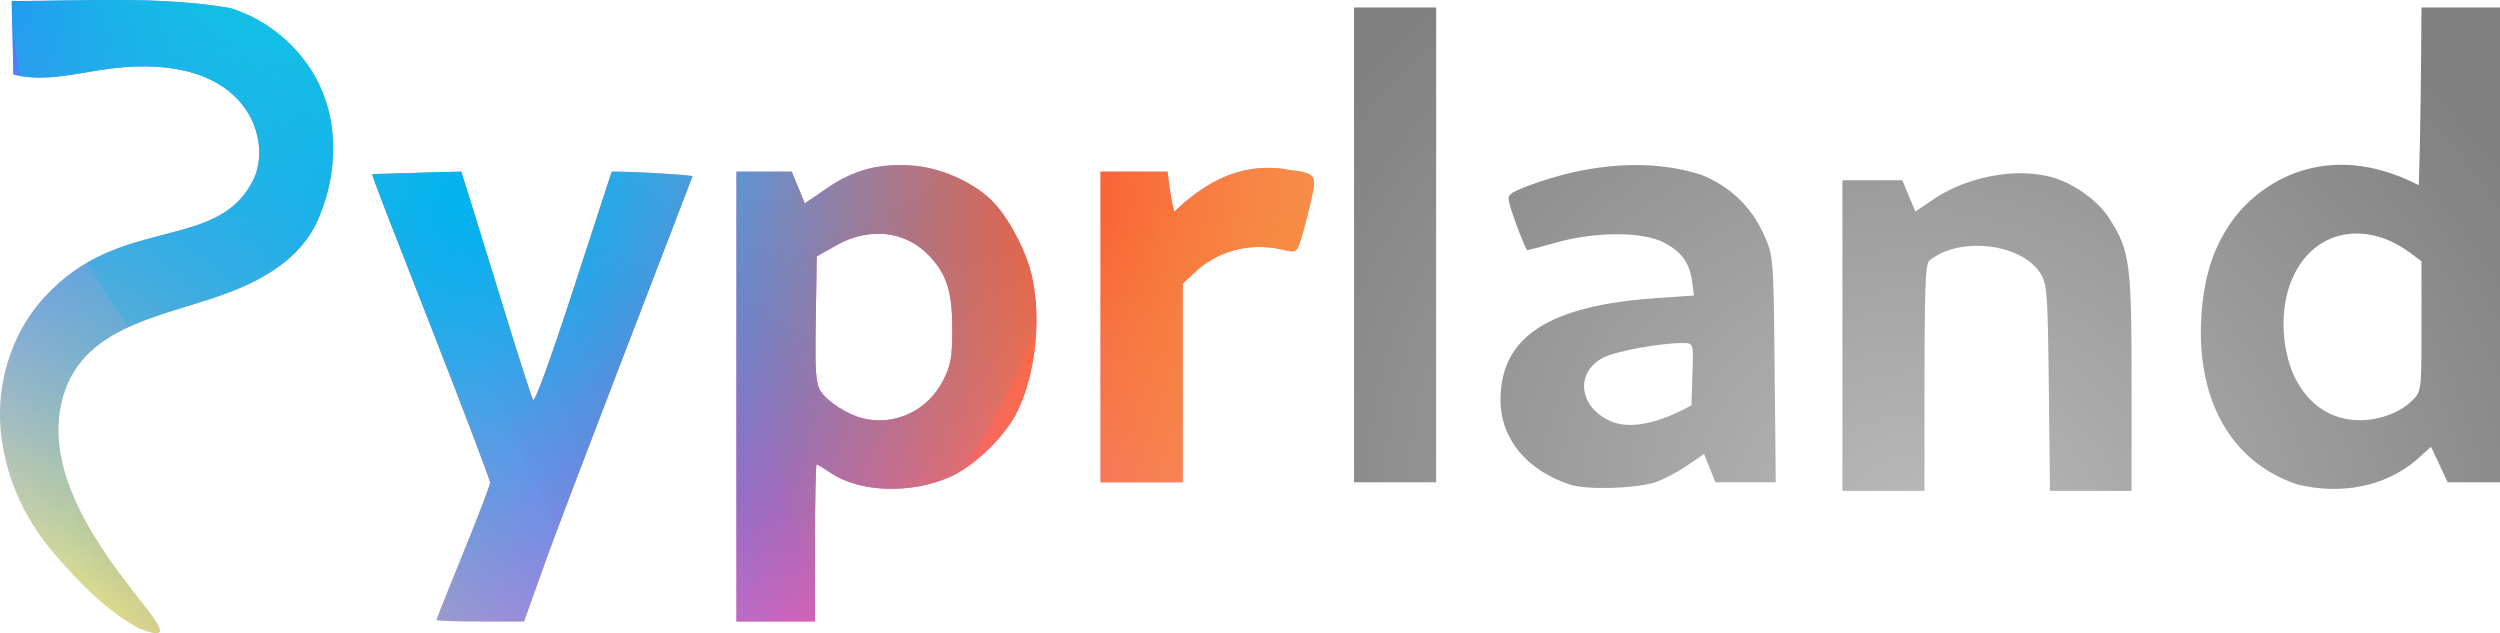 <?xml version="1.0" encoding="UTF-8" standalone="no"?>
<!-- Created with Inkscape (http://www.inkscape.org/) -->

<svg
   width="206.253mm"
   height="52.243mm"
   viewBox="0 0 206.253 52.243"
   version="1.1"
   id="svg1"
   xml:space="preserve"
   inkscape:version="1.3.2 (091e20ef0f, 2023-11-25, custom)"
   sodipodi:docname="vector.svg"
   xmlns:inkscape="http://www.inkscape.org/namespaces/inkscape"
   xmlns:sodipodi="http://sodipodi.sourceforge.net/DTD/sodipodi-0.dtd"
   xmlns:xlink="http://www.w3.org/1999/xlink"
   xmlns="http://www.w3.org/2000/svg"
   xmlns:svg="http://www.w3.org/2000/svg"><sodipodi:namedview
     id="namedview1"
     pagecolor="#ffffff"
     bordercolor="#000000"
     borderopacity="0.25"
     inkscape:showpageshadow="2"
     inkscape:pageopacity="0.0"
     inkscape:pagecheckerboard="0"
     inkscape:deskcolor="#d1d1d1"
     inkscape:document-units="mm"
     showguides="true"
     inkscape:zoom="1.5098839"
     inkscape:cx="356.98109"
     inkscape:cy="149.68038"
     inkscape:window-width="2230"
     inkscape:window-height="1380"
     inkscape:window-x="0"
     inkscape:window-y="0"
     inkscape:window-maximized="1"
     inkscape:current-layer="g46"><sodipodi:guide
       position="102.992,51.628"
       orientation="0,-1"
       id="guide2"
       inkscape:locked="false" /><sodipodi:guide
       position="94.894,0.969"
       orientation="0,-1"
       id="guide3"
       inkscape:locked="false" /></sodipodi:namedview><defs
     id="defs1"><linearGradient
       id="linearGradient54"
       inkscape:collect="always"><stop
         style="stop-color:#bbbbbb;stop-opacity:1;"
         offset="0"
         id="stop54" /><stop
         style="stop-color:#808080;stop-opacity:1;"
         offset="1"
         id="stop55" /></linearGradient><linearGradient
       id="linearGradient53"
       inkscape:collect="always"><stop
         style="stop-color:#00d4d9;stop-opacity:1;"
         offset="0"
         id="stop52" /><stop
         style="stop-color:#00aef1;stop-opacity:0;"
         offset="1"
         id="stop53" /></linearGradient><linearGradient
       id="linearGradient51"
       inkscape:collect="always"><stop
         style="stop-color:#00aef1;stop-opacity:1;"
         offset="0"
         id="stop50" /><stop
         style="stop-color:#00aef1;stop-opacity:0;"
         offset="1"
         id="stop51" /></linearGradient><linearGradient
       id="linearGradient25"
       inkscape:collect="always"><stop
         style="stop-color:#ff2a2a;stop-opacity:1;"
         offset="0"
         id="stop24" /><stop
         style="stop-color:#ff2a2a;stop-opacity:0;"
         offset="1"
         id="stop25" /></linearGradient><linearGradient
       id="linearGradient23"
       inkscape:collect="always"><stop
         style="stop-color:#ff2ab0;stop-opacity:1;"
         offset="0"
         id="stop22" /><stop
         style="stop-color:#ff6dc9;stop-opacity:0;"
         offset="1"
         id="stop23" /></linearGradient><linearGradient
       id="linearGradient21"
       inkscape:collect="always"><stop
         style="stop-color:#f49235;stop-opacity:1;"
         offset="0"
         id="stop20" /><stop
         style="stop-color:#f49135;stop-opacity:0;"
         offset="1"
         id="stop21" /></linearGradient><linearGradient
       id="linearGradient19"
       inkscape:collect="always"><stop
         style="stop-color:#c62aff;stop-opacity:0.831;"
         offset="0"
         id="stop18" /><stop
         style="stop-color:#c42aff;stop-opacity:0;"
         offset="1"
         id="stop19" /></linearGradient><linearGradient
       id="linearGradient17"
       inkscape:collect="always"><stop
         style="stop-color:#2a3cff;stop-opacity:0.831;"
         offset="0"
         id="stop16" /><stop
         style="stop-color:#2a3cff;stop-opacity:0;"
         offset="1"
         id="stop17" /></linearGradient><linearGradient
       id="linearGradient14"
       inkscape:collect="always"><stop
         style="stop-color:#ffd82a;stop-opacity:0.831;"
         offset="0"
         id="stop14" /><stop
         style="stop-color:#ffd82a;stop-opacity:0;"
         offset="1"
         id="stop15" /></linearGradient><linearGradient
       id="swatch12"><stop
         style="stop-color:#2a62ff;stop-opacity:1;"
         offset="0"
         id="stop12" /><stop
         style="stop-color:#2a37ff;stop-opacity:0;"
         offset="1"
         id="stop13" /></linearGradient><radialGradient
       inkscape:collect="always"
       xlink:href="#linearGradient14"
       id="radialGradient15"
       cx="53.437"
       cy="164.997"
       fx="53.437"
       fy="164.997"
       r="51.563"
       gradientTransform="matrix(1,0,0,1.017,-42.371,-107.473)"
       gradientUnits="userSpaceOnUse" /><radialGradient
       inkscape:collect="always"
       xlink:href="#linearGradient17"
       id="radialGradient16"
       gradientUnits="userSpaceOnUse"
       gradientTransform="matrix(1,0,0,1.017,-63.143,-154.954)"
       cx="53.437"
       cy="164.997"
       fx="53.437"
       fy="164.997"
       r="51.563" /><radialGradient
       inkscape:collect="always"
       xlink:href="#linearGradient19"
       id="radialGradient16-1"
       gradientUnits="userSpaceOnUse"
       gradientTransform="matrix(1,0,0,1.017,-5.555,-113.777)"
       cx="53.437"
       cy="164.997"
       fx="53.437"
       fy="164.997"
       r="51.563" /><radialGradient
       inkscape:collect="always"
       xlink:href="#linearGradient23"
       id="radialGradient16-1-3"
       gradientUnits="userSpaceOnUse"
       gradientTransform="matrix(1,0,0,1.017,14.832,-80.234)"
       cx="51.435"
       cy="166.508"
       fx="51.435"
       fy="166.508"
       r="51.563" /><radialGradient
       inkscape:collect="always"
       xlink:href="#linearGradient21"
       id="radialGradient16-1-3-3"
       gradientUnits="userSpaceOnUse"
       gradientTransform="matrix(1,0,0,1.017,51.563,-126.192)"
       cx="51.435"
       cy="166.508"
       fx="51.435"
       fy="166.508"
       r="51.563" /><radialGradient
       inkscape:collect="always"
       xlink:href="#linearGradient25"
       id="radialGradient16-1-3-5"
       gradientUnits="userSpaceOnUse"
       gradientTransform="matrix(1,0,0,1.017,27.189,-136.864)"
       cx="51.435"
       cy="166.508"
       fx="51.435"
       fy="166.508"
       r="51.563" /><radialGradient
       inkscape:collect="always"
       xlink:href="#linearGradient51"
       id="radialGradient50"
       gradientUnits="userSpaceOnUse"
       gradientTransform="matrix(1,0,0,1.017,-25.986,-144.663)"
       cx="55.049"
       cy="172.664"
       fx="55.049"
       fy="172.664"
       r="51.563" /><radialGradient
       inkscape:collect="always"
       xlink:href="#linearGradient53"
       id="radialGradient50-3"
       gradientUnits="userSpaceOnUse"
       gradientTransform="matrix(1,0,0,1.017,-10.897,-157.253)"
       cx="23.503"
       cy="156.17"
       fx="23.503"
       fy="156.17"
       r="51.563" /><clipPath
       clipPathUnits="userSpaceOnUse"
       id="clipPath53"><path
         id="path53"
         style="fill:#ffffff;stroke-width:1.113"
         d="m 0.304,14.545 c -3.019,-0.019 -6.049,0.086 -9.042,0.083 0.003,0.179 0.005,0.358 0.008,0.537 0.02,1.845 0.106,3.688 0.115,5.533 2.305,0.562 4.654,0.036 6.946,-0.342 12.218,-2.017 14.463,5.545 12.923,8.889 -2.734,5.937 -10.589,3.175 -16.621,9.131 -3.494,3.281 -4.98,8.394 -4.085,13.068 0.554,3.306 2.13,6.379 4.325,8.895 1.994,2.311 4.177,4.571 6.88,6.048 6.668,2.574 -8.082,-7.811 -6.523,-17.927 1.116,-7.024 8.262,-7.671 13.722,-9.707 3.011,-1.1 6.086,-2.866 7.48,-5.887 1.633,-3.54 1.897,-7.873 0.156,-11.432 -1.446,-2.956 -4.19,-5.27 -7.307,-6.228 -2.951,-0.499 -5.959,-0.642 -8.979,-0.661 z m 63.475,13.637 c -1.898,0.115 -3.538,0.709 -5.214,1.856 l -1.875,1.284 -0.537,-1.307 -0.538,-1.307 -4.565,-0.002 V 47.261 65.816 h 3.24 3.24 v -6.48 c 0,-3.564 0.061,-6.48 0.134,-6.48 0.074,0 0.602,0.318 1.175,0.706 2.387,1.62 6.649,1.752 9.87,0.307 2.04,-0.916 4.564,-3.39 5.54,-5.431 1.463,-3.062 1.951,-7.472 1.211,-10.956 -0.428,-2.013 -1.761,-4.654 -3.096,-6.132 -1.446,-1.601 -4.19,-2.903 -6.588,-3.127 -0.701,-0.065 -1.363,-0.08 -1.995,-0.042 z m -1.511,5.664 c 1.728,-0.134 3.502,0.436 4.905,2.035 1.289,1.468 1.696,2.901 1.686,5.931 -0.008,2.245 -0.123,2.876 -0.757,4.124 -1.266,2.491 -4.004,3.777 -6.639,3.117 -1.278,-0.32 -2.896,-1.364 -3.469,-2.239 -0.405,-0.618 -0.467,-1.532 -0.399,-5.924 l 0.081,-5.193 1.62,-0.918 c 0.914,-0.518 1.935,-0.852 2.972,-0.933 z m 32.854,-5.452 c -3.084,-0.088 -5.736,1.465 -7.949,3.622 -0.295,-1.084 -0.414,-2.2 -0.561,-3.31 h -5.52 v 12.812 12.812 h 3.387 3.387 v -8.189 -8.189 l 0.957,-0.908 c 1.906,-1.809 4.591,-2.522 7.214,-1.916 1.25,0.289 1.25,0.289 1.657,-1.081 0.224,-0.753 0.579,-2.141 0.79,-3.085 0.454,-2.028 0.369,-2.13 -2.013,-2.427 -0.458,-0.083 -0.908,-0.129 -1.348,-0.142 z m -66.777,0.312 c -0.832,0 -6.608,0.199 -7.338,0.199 -0.11,0 2.187,5.799 4.86,12.644 2.673,6.844 4.86,12.609 4.86,12.81 0,0.201 -0.994,2.803 -2.209,5.782 -1.215,2.979 -2.209,5.475 -2.209,5.546 0,0.072 1.624,0.129 3.608,0.129 h 3.608 l 1.871,-5.228 c 1.367,-3.819 10.045,-26.334 12.034,-31.514 -1.132,-0.162 -4.704,-0.368 -6.67,-0.368 l -3.136,9.623 c -1.949,5.982 -3.22,9.465 -3.359,9.204 -0.123,-0.231 -1.183,-3.534 -2.354,-7.341 -1.172,-3.807 -2.454,-7.949 -2.848,-9.204 z" /></clipPath><radialGradient
       inkscape:collect="always"
       xlink:href="#linearGradient54"
       id="radialGradient55"
       cx="165.978"
       cy="94.45"
       fx="165.978"
       fy="94.45"
       r="49.291"
       gradientTransform="matrix(1.213,0.181,-0.094,1.135,-31.324,-74.328)"
       gradientUnits="userSpaceOnUse" /><clipPath
       clipPathUnits="userSpaceOnUse"
       id="clipPath56"><path
         id="path56"
         style="fill:#ffffff;fill-opacity:1;stroke-width:1.113"
         d="m 113.583,18.998 v 19.586 19.586 h 3.387 3.387 V 38.584 18.998 h -3.387 z m 88.064,0 c -0.028,5.057 -0.081,10.634 -0.221,14.662 -7.778,-3.986 -13.346,-0.049 -15.506,3.099 -1.516,2.211 -2.256,4.595 -2.44,7.863 -0.387,6.875 2.557,11.963 7.942,13.729 3.421,0.845 7.159,0.267 9.845,-2.054 l 1.169,-1.056 0.686,1.465 0.686,1.465 h 2.159 2.159 V 38.584 18.998 h -3.24 z m -64.879,13.002 c -3.083,0.01 -6.204,0.707 -8.995,1.78 -1.403,0.554 -1.549,0.693 -1.391,1.324 0.266,1.061 1.363,3.921 1.503,3.921 0.068,0 1.151,-0.288 2.409,-0.641 3.202,-0.899 7.107,-0.9 8.835,0 1.479,0.77 2.137,1.677 2.347,3.236 l 0.153,1.145 -3.052,0.208 c -8.943,0.608 -12.929,3.208 -12.91,8.422 0.011,3.186 2.148,5.782 5.736,6.969 1.343,0.444 5.268,0.346 6.979,-0.176 0.599,-0.183 1.763,-0.785 2.585,-1.338 l 1.496,-1.008 0.466,1.164 0.466,1.164 h 2.49 2.49 l -0.092,-9.352 c -0.092,-9.351 -0.092,-9.351 -0.95,-11.209 -1.034,-2.24 -2.797,-3.893 -5.137,-4.817 -1.742,-0.556 -3.578,-0.798 -5.428,-0.793 z m 31.969,0.677 c -2.499,-0.033 -5.285,0.749 -7.363,2.155 l -1.484,1.004 -0.534,-1.291 -0.534,-1.29 h -2.474 -2.474 v 12.812 12.812 h 3.387 3.387 l 5.3e-4,-9.085 c 0,-10.089 0.193,-9.292 0.345,-9.857 2.412,-2.089 7.64,-1.508 9.227,1.007 0.546,0.926 0.596,1.626 0.683,9.468 l 0.094,8.468 h 3.367 3.367 v -8.93 c 0,-9.832 -0.14,-10.876 -1.812,-13.509 -0.959,-1.511 -2.967,-2.951 -4.815,-3.451 -0.732,-0.199 -1.534,-0.3 -2.367,-0.311 z m 27.53,4.973 c 0.138,-8.2e-4 0.276,0.003 0.415,0.011 1.334,0.084 2.724,0.605 4.009,1.564 l 0.957,0.714 v 5.379 c 0,5.379 -2.6e-4,5.378 -0.844,6.187 -1.855,1.777 -7.164,3.007 -9.637,-2.048 -0.82,-1.675 -1.554,-5.431 0.044,-8.555 1.103,-2.157 2.992,-3.239 5.057,-3.251 z m -55.554,9.034 c 0.874,0 0.874,1.64e-4 0.789,2.572 l -0.085,2.572 c -1.787,0.985 -4.601,2.175 -6.621,1.319 -2.675,-1.133 -3.022,-4.047 -0.628,-5.268 1.042,-0.532 4.676,-1.195 6.546,-1.195 z" /></clipPath></defs><g
     inkscape:label="Calque 1"
     inkscape:groupmode="layer"
     id="layer1"
     transform="translate(-1.873,-18.383)"><g
       id="g46"
       transform="translate(11.58,3.84)"
       clip-path="url(#clipPath53)"
       mask="none"><ellipse
         style="fill:url(#radialGradient15);stroke-width:0.265"
         id="path14"
         cx="11.065"
         cy="60.379"
         rx="51.563"
         ry="52.456" /><ellipse
         style="fill:url(#radialGradient16);stroke-width:0.265"
         id="ellipse15"
         cx="-9.706"
         cy="12.898"
         rx="51.563"
         ry="52.456" /><ellipse
         style="fill:url(#radialGradient16-1);stroke-width:0.265"
         id="ellipse15-2"
         cx="47.882"
         cy="54.076"
         rx="51.563"
         ry="52.456" /><ellipse
         style="fill:url(#radialGradient16-1-3);stroke-width:0.265"
         id="ellipse15-2-2"
         cx="68.269"
         cy="87.618"
         rx="51.563"
         ry="52.456" /><ellipse
         style="fill:url(#radialGradient16-1-3-5);stroke-width:0.265"
         id="ellipse15-2-2-1"
         cx="80.626"
         cy="30.988"
         rx="51.563"
         ry="52.456" /><ellipse
         style="fill:url(#radialGradient16-1-3-3);stroke-width:0.265"
         id="ellipse15-2-2-7"
         cx="105"
         cy="41.66"
         rx="51.563"
         ry="52.456" /><ellipse
         style="fill:url(#radialGradient50);stroke-width:0.265"
         id="ellipse50"
         cx="27.45"
         cy="23.189"
         rx="51.563"
         ry="52.456" /><ellipse
         style="fill:url(#radialGradient50-3);stroke-width:0.265"
         id="ellipse50-1"
         cx="42.539"
         cy="10.6"
         rx="51.563"
         ry="52.456" /></g><ellipse
       style="fill:url(#radialGradient55);stroke:none;stroke-width:0.374"
       id="path54"
       cx="165.846"
       cy="37.819"
       rx="60.163"
       ry="55.736"
       clip-path="url(#clipPath56)" /></g></svg>
